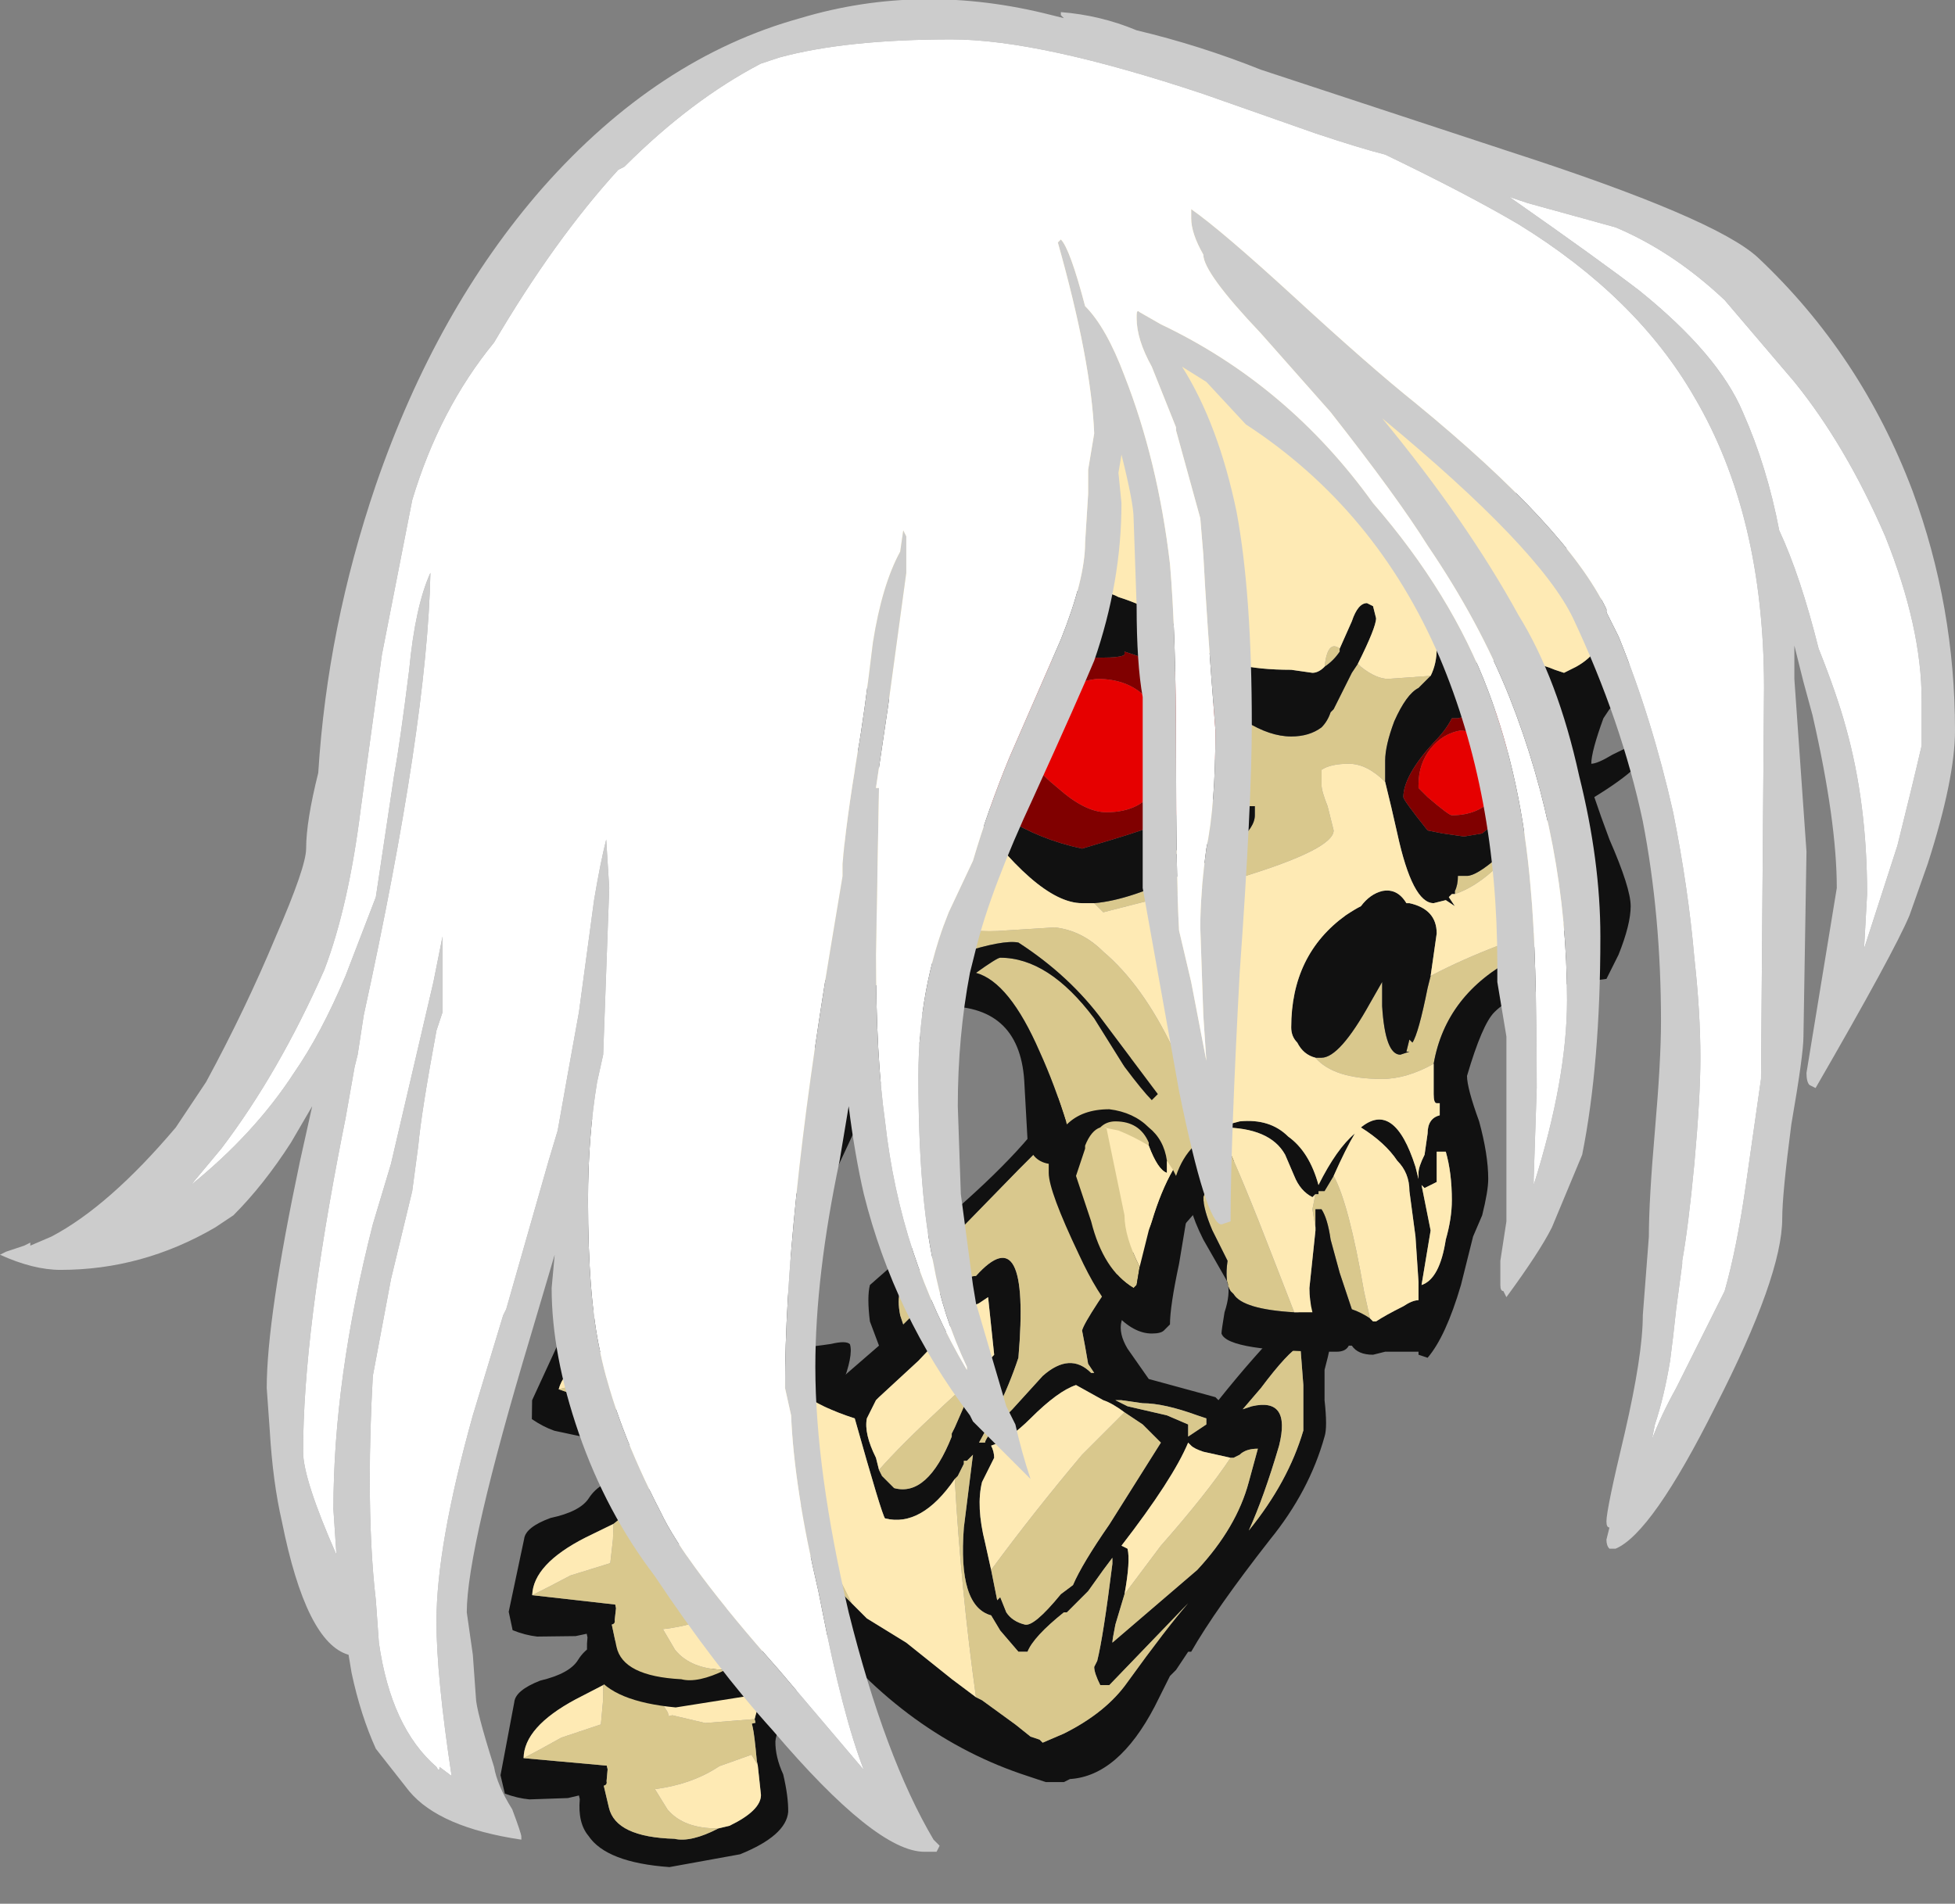 <?xml version="1.0" encoding="UTF-8" standalone="no"?>
<svg xmlns:ffdec="https://www.free-decompiler.com/flash" xmlns:xlink="http://www.w3.org/1999/xlink" ffdec:objectType="frame" height="219.85px" width="225.75px" xmlns="http://www.w3.org/2000/svg">
  <rect width="100%" height="100%" fill="#808080" stroke="none"/>
  <g transform="matrix(1.0, 0.0, 0.0, 1.0, 108.85, 99.4)">
    <use ffdec:characterId="1597" height="203.4" transform="matrix(1.0, 0.0, 0.0, 1.0, -53.85, -82.95)" width="135.4" xlink:href="#sprite0"/>
    <use ffdec:characterId="1602" ffdec:characterName="a_Hair_DoSkel01" height="213.85" transform="matrix(1.0, 0.0, 0.0, 1.0, -108.85, -99.4)" width="225.75" xlink:href="#sprite2"/>
  </g>
  <defs>
    <g id="sprite0" transform="matrix(1.0, 0.0, 0.0, 1.0, 53.85, 82.95)">
      <use ffdec:characterId="1595" height="12.75" transform="matrix(7.0, 0.0, 0.0, 7.0, -38.5, -59.15)" width="4.9" xlink:href="#shape0"/>
      <use ffdec:characterId="1583" height="22.05" transform="matrix(1.211, -0.286, 0.286, 1.211, -53.857, 93.742)" width="29.4" xlink:href="#sprite1"/>
      <use ffdec:characterId="1583" height="22.05" transform="matrix(1.218, -0.259, 0.259, 1.218, -52.645, 74.794)" width="29.4" xlink:href="#sprite1"/>
      <use ffdec:characterId="1583" height="22.05" transform="matrix(1.245, 0.017, -0.017, 1.245, -47.239, 50.103)" width="29.4" xlink:href="#sprite1"/>
      <use ffdec:characterId="1596" height="27.05" transform="matrix(7.0, 0.0, 0.0, 7.0, -44.8, -82.95)" width="18.05" xlink:href="#shape2"/>
    </g>
    <g id="shape0" transform="matrix(1.0, 0.0, 0.0, 1.0, 5.5, 8.45)">
      <path d="M-1.35 -8.35 Q-0.6 -8.05 -0.6 -5.85 -0.6 -3.8 -1.15 -1.6 -1.75 0.9 -2.8 2.35 -2.4 2.5 -2.2 2.9 -2.05 3.2 -2.05 3.5 -2.05 3.75 -2.25 4.0 -2.55 4.3 -3.05 4.3 -4.2 4.3 -5.0 2.2 -5.35 1.15 -5.5 0.1 -5.5 -2.05 -4.75 -4.25 -4.05 -6.25 -3.05 -7.45 -2.05 -8.65 -1.35 -8.35" fill="#ffffff" fill-rule="evenodd" stroke="none"/>
    </g>
    <g id="sprite1" transform="matrix(1.0, 0.0, 0.0, 1.0, 15.4, 22.75)">
      <use ffdec:characterId="1582" height="3.15" transform="matrix(7.0, 0.0, 0.0, 7.0, -15.4, -22.75)" width="4.2" xlink:href="#shape1"/>
    </g>
    <g id="shape1" transform="matrix(1.0, 0.0, 0.0, 1.0, 2.2, 3.25)">
      <path d="M1.25 -1.8 Q1.35 -2.0 1.55 -2.25 L1.5 -2.3 0.2 -2.25 0.1 -2.3 Q-0.1 -2.4 -0.35 -2.7 L-0.4 -2.75 -0.5 -2.75 -0.6 -2.7 -1.0 -2.6 Q-1.75 -2.4 -1.85 -2.0 L-0.8 -1.65 -0.8 -1.6 -0.85 -1.45 Q-0.85 -1.4 -0.9 -1.4 L-0.9 -1.35 Q-0.9 -1.3 -0.9 -1.1 -0.9 -0.7 -0.15 -0.5 0.05 -0.4 0.45 -0.5 L0.6 -0.5 Q1.05 -0.6 1.1 -0.8 L1.15 -1.2 1.15 -1.25 Q1.2 -1.6 1.2 -1.7 L1.2 -1.75 1.25 -1.75 1.25 -1.8 M1.9 -2.1 Q1.85 -1.95 1.7 -1.75 1.5 -1.6 1.45 -1.45 1.4 -1.25 1.45 -1.0 1.45 -0.7 1.4 -0.5 1.3 -0.2 0.65 -0.1 L-0.3 -0.15 Q-1.1 -0.4 -1.25 -0.8 -1.35 -1.0 -1.25 -1.3 L-1.25 -1.35 -1.4 -1.35 -1.9 -1.45 Q-2.05 -1.5 -2.2 -1.6 L-2.2 -1.85 -1.8 -2.75 Q-1.75 -2.9 -1.4 -2.95 -1.0 -2.95 -0.85 -3.1 -0.65 -3.3 -0.35 -3.25 -0.1 -3.2 -0.1 -3.0 L0.0 -2.9 0.3 -2.65 Q0.85 -2.5 1.75 -2.65 1.95 -2.7 2.0 -2.65 2.05 -2.5 1.9 -2.1" fill="#111111" fill-rule="evenodd" stroke="none"/>
      <path d="M0.1 -2.3 L0.15 -2.15 0.15 -2.1 0.2 -2.1 0.6 -1.9 1.25 -1.8 1.25 -1.75 1.2 -1.75 1.2 -1.7 Q1.2 -1.6 1.15 -1.25 L1.15 -1.2 1.1 -1.35 0.65 -1.3 Q0.25 -1.15 -0.25 -1.2 L-0.15 -0.9 Q0.0 -0.6 0.45 -0.5 0.05 -0.4 -0.15 -0.5 -0.9 -0.7 -0.9 -1.1 -0.9 -1.3 -0.9 -1.35 L-0.9 -1.4 Q-0.85 -1.4 -0.85 -1.45 L-0.8 -1.6 -0.8 -1.65 -1.85 -2.0 Q-1.65 -2.05 -1.3 -2.15 L-0.75 -2.2 -0.65 -2.5 -0.6 -2.7 -0.5 -2.75 -0.4 -2.75 -0.35 -2.7 Q-0.1 -2.4 0.1 -2.3" fill="#d9c88d" fill-rule="evenodd" stroke="none"/>
      <path d="M0.1 -2.3 L0.2 -2.25 1.5 -2.3 1.55 -2.25 Q1.35 -2.0 1.25 -1.8 L0.6 -1.9 0.2 -2.1 0.15 -2.1 0.15 -2.15 0.1 -2.3 M1.15 -1.2 L1.1 -0.8 Q1.05 -0.6 0.6 -0.5 L0.45 -0.5 Q0.0 -0.6 -0.15 -0.9 L-0.25 -1.2 Q0.25 -1.15 0.65 -1.3 L1.1 -1.35 1.15 -1.2 M-1.85 -2.0 Q-1.75 -2.4 -1.0 -2.6 L-0.6 -2.7 -0.65 -2.5 -0.75 -2.2 -1.3 -2.15 Q-1.65 -2.05 -1.85 -2.0" fill="#feeab4" fill-rule="evenodd" stroke="none"/>
    </g>
    <g id="shape2" transform="matrix(1.0, 0.0, 0.0, 1.0, 6.4, 11.85)">
      <path d="M-1.7 -0.85 L-0.25 1.85 Q-0.45 2.6 -0.7 3.1 L-1.45 4.45 -1.8 5.2 -2.45 6.35 Q-2.55 6.6 -2.55 7.15 L-2.5 7.65 -2.45 7.85 Q-2.1 8.55 -1.8 8.65 L-1.05 8.0 -1.2 7.6 Q-1.25 7.2 -1.2 7.0 L0.05 5.9 Q1.45 4.7 1.9 3.9 L4.85 4.85 Q4.75 5.15 3.95 6.05 3.15 6.95 2.95 7.6 2.9 7.8 3.05 8.05 L3.4 8.55 4.5 8.85 4.55 8.9 Q5.15 8.15 5.65 7.65 6.8 6.55 6.3 8.4 6.3 8.45 6.3 8.9 6.35 9.35 6.3 9.5 6.05 10.4 5.4 11.2 4.5 12.35 4.1 13.05 L4.05 13.05 3.85 13.35 3.75 13.45 3.5 13.95 Q2.9 15.1 2.1 15.15 L2.0 15.2 1.7 15.2 1.4 15.1 Q-0.6 14.45 -2.05 12.6 -2.55 12.0 -3.0 11.2 L-3.45 10.35 Q-3.8 9.8 -4.35 9.1 L-5.35 8.0 Q-6.05 7.1 -6.2 6.45 -6.4 6.25 -6.4 5.85 L-6.3 5.25 -6.3 5.2 -5.5 3.75 Q-4.65 2.3 -4.5 1.8 L-4.1 -0.15 -1.7 -0.85 M-3.0 7.25 Q-3.15 6.95 -3.05 6.7 -3.0 6.45 -2.3 5.3 L-2.25 5.2 -1.9 4.4 Q-1.35 3.1 -1.0 2.65 L-3.35 -0.1 -3.6 0.9 Q-3.8 1.9 -4.6 3.2 L-5.05 4.0 Q-5.3 4.6 -5.5 5.2 L-5.65 5.65 Q-5.7 5.8 -5.6 6.0 -5.55 6.15 -5.55 6.25 L-5.5 6.4 Q-5.0 7.35 -4.8 7.65 -4.4 8.1 -3.9 8.9 L-3.05 10.2 -2.2 11.45 Q-1.85 11.9 -1.5 12.25 L-1.25 12.5 -0.6 12.9 0.15 13.5 0.55 13.8 0.65 13.85 1.2 14.25 1.45 14.45 1.6 14.5 1.65 14.55 2.0 14.4 Q2.7 14.05 3.05 13.55 3.7 12.65 4.05 12.25 L2.75 13.6 2.6 13.6 Q2.5 13.4 2.5 13.3 L2.55 13.2 Q2.65 12.8 2.8 11.6 L2.8 11.5 2.65 11.7 2.4 12.05 2.05 12.4 2.0 12.4 Q1.5 12.8 1.4 13.05 L1.25 13.05 0.95 12.7 0.8 12.45 Q0.25 12.3 0.35 11.0 L0.5 9.8 0.4 9.9 0.35 9.9 0.35 9.95 0.25 10.15 0.2 10.2 Q-0.35 11.0 -0.95 10.85 -1.0 10.8 -1.45 9.2 -2.55 8.85 -2.8 8.2 -2.85 8.05 -2.85 7.45 L-3.0 7.25 M4.25 4.75 L3.2 3.15 1.25 5.1 -0.7 7.1 Q-0.75 7.25 -0.7 7.5 L-0.65 7.65 -0.45 7.45 Q0.3 6.85 0.55 6.85 1.45 5.85 1.25 8.2 1.1 8.65 0.9 9.05 L0.6 9.6 0.7 9.6 Q0.7 9.5 1.15 9.05 L1.65 8.5 Q2.1 8.1 2.45 8.45 L2.5 8.45 2.4 8.3 Q2.35 8.0 2.3 7.75 2.35 7.55 3.25 6.3 L4.25 4.75 M4.35 9.3 L4.35 9.2 4.2 9.15 Q3.65 8.95 3.3 8.95 L2.95 8.9 2.85 8.9 3.05 9.0 3.7 9.15 4.05 9.3 4.05 9.5 Q4.2 9.4 4.35 9.3 M4.75 9.85 L4.3 9.75 Q4.15 9.7 4.1 9.65 L4.05 9.6 Q3.8 10.2 2.95 11.3 L3.05 11.35 Q3.1 11.55 3.0 12.1 L2.85 12.6 Q2.8 12.85 2.8 12.9 L4.2 11.7 Q4.85 11.0 5.05 10.25 L5.2 9.7 Q5.0 9.7 4.9 9.8 L4.8 9.85 4.75 9.85 M0.8 11.7 L0.9 12.2 0.95 12.15 1.05 12.4 Q1.15 12.55 1.35 12.6 1.5 12.65 1.95 12.1 L2.15 11.95 Q2.3 11.6 2.75 10.95 L3.6 9.6 3.3 9.3 3.0 9.1 Q2.8 8.95 2.65 8.9 L2.2 8.65 Q1.9 8.75 1.45 9.2 1.1 9.55 0.8 9.65 0.85 9.75 0.85 9.85 L0.65 10.25 Q0.55 10.65 0.7 11.25 L0.8 11.7 M5.55 9.65 Q5.3 10.5 5.05 11.05 5.7 10.25 5.95 9.4 5.95 9.3 5.95 8.65 L5.9 8.0 Q5.7 8.1 5.25 8.7 L4.95 9.05 5.1 9.0 Q5.75 8.85 5.55 9.65 M-1.05 10.05 L-1.0 10.15 -0.8 10.35 Q-0.25 10.5 0.15 9.5 L0.15 9.45 0.2 9.35 0.55 8.55 0.65 8.4 Q0.75 8.25 0.85 8.15 L0.75 7.2 0.6 7.3 Q0.5 7.35 0.45 7.35 L-0.4 8.25 -1.05 8.85 -1.1 8.9 -1.25 9.2 Q-1.3 9.45 -1.1 9.85 L-1.05 10.05 M-0.4 2.85 L-0.35 2.95 -0.4 3.05 -0.4 2.85" fill="#111111" fill-rule="evenodd" stroke="none"/>
      <path d="M-1.5 12.25 Q-1.85 11.9 -2.2 11.45 L-3.05 10.2 -3.9 8.9 Q-4.4 8.1 -4.8 7.65 -5.0 7.35 -5.5 6.4 L-5.55 6.25 Q-5.55 6.15 -5.6 6.0 -5.7 5.8 -5.65 5.65 L-5.5 5.2 Q-5.3 4.6 -5.05 4.0 L-4.6 3.2 Q-3.8 1.9 -3.6 0.9 L-3.35 -0.1 -1.0 2.65 Q-1.35 3.1 -1.9 4.4 L-2.25 5.2 -2.3 5.3 Q-3.0 6.45 -3.05 6.7 -3.15 6.95 -3.0 7.25 -3.3 6.95 -3.6 6.25 -3.9 5.6 -4.05 5.25 -4.15 6.15 -4.2 7.15 -3.65 8.55 -2.65 10.1 -2.25 10.75 -1.5 12.25 M0.2 10.2 L0.25 10.15 0.35 9.95 0.35 9.9 0.4 9.9 0.5 9.8 0.35 11.0 Q0.25 12.3 0.8 12.45 L0.95 12.7 1.25 13.05 1.4 13.05 Q1.5 12.8 2.0 12.4 L2.05 12.4 2.4 12.05 2.65 11.7 2.8 11.5 2.8 11.6 Q2.65 12.8 2.55 13.2 L2.5 13.3 Q2.5 13.4 2.6 13.6 L2.75 13.6 4.05 12.25 Q3.7 12.65 3.05 13.55 2.7 14.05 2.0 14.4 L1.65 14.55 1.6 14.5 1.45 14.45 1.2 14.25 0.65 13.85 0.55 13.8 Q0.3 12.0 0.2 10.2 M4.35 9.3 Q4.2 9.4 4.05 9.5 L4.05 9.3 3.7 9.15 3.05 9.0 2.85 8.9 2.95 8.9 3.3 8.95 Q3.65 8.95 4.2 9.15 L4.35 9.2 4.35 9.3 M4.25 4.75 L3.25 6.3 Q2.35 7.55 2.3 7.75 2.35 8.0 2.4 8.3 L2.5 8.45 2.45 8.45 Q2.1 8.1 1.65 8.5 L1.15 9.05 Q0.7 9.5 0.7 9.6 L0.6 9.6 0.9 9.05 Q1.1 8.65 1.25 8.2 1.45 5.85 0.55 6.85 0.3 6.85 -0.45 7.45 L-0.65 7.65 -0.7 7.5 Q-0.75 7.25 -0.7 7.1 L1.25 5.1 3.2 3.15 4.25 4.75 M3.0 12.1 L3.6 11.3 Q4.35 10.45 4.75 9.85 L4.8 9.85 4.9 9.8 Q5.0 9.7 5.2 9.7 L5.05 10.25 Q4.85 11.0 4.2 11.7 L2.8 12.9 Q2.8 12.85 2.85 12.6 L3.0 12.1 M3.0 9.1 L3.3 9.3 3.6 9.6 2.75 10.95 Q2.3 11.6 2.15 11.95 L1.95 12.1 Q1.5 12.65 1.35 12.6 1.15 12.55 1.05 12.4 L0.95 12.15 0.9 12.2 0.8 11.7 Q1.5 10.75 2.3 9.8 L3.0 9.1 M5.55 9.65 Q5.75 8.85 5.1 9.0 L4.95 9.05 5.25 8.7 Q5.7 8.1 5.9 8.0 L5.95 8.65 Q5.95 9.3 5.95 9.4 5.7 10.25 5.05 11.05 5.3 10.5 5.55 9.65 M0.65 8.4 L0.55 8.55 0.2 9.35 0.15 9.45 0.15 9.5 Q-0.25 10.5 -0.8 10.35 L-1.0 10.15 -1.05 10.05 Q-0.7 9.65 0.0 9.0 L0.65 8.4" fill="#d9c88d" fill-rule="evenodd" stroke="none"/>
      <path d="M-1.5 12.25 Q-2.25 10.75 -2.65 10.1 -3.65 8.55 -4.2 7.15 -4.15 6.15 -4.05 5.25 -3.9 5.6 -3.6 6.25 -3.3 6.95 -3.0 7.25 L-2.85 7.45 Q-2.85 8.05 -2.8 8.2 -2.55 8.85 -1.45 9.2 -1.0 10.8 -0.95 10.85 -0.35 11.0 0.2 10.2 0.3 12.0 0.55 13.8 L0.15 13.5 -0.6 12.9 -1.25 12.5 -1.5 12.25 M3.0 12.1 Q3.1 11.55 3.05 11.35 L2.95 11.3 Q3.8 10.2 4.05 9.6 L4.1 9.65 Q4.15 9.7 4.3 9.75 L4.75 9.85 Q4.35 10.45 3.6 11.3 L3.0 12.1 M3.0 9.1 L2.3 9.8 Q1.5 10.75 0.8 11.7 L0.7 11.25 Q0.55 10.65 0.65 10.25 L0.85 9.85 Q0.85 9.75 0.8 9.65 1.1 9.55 1.45 9.2 1.9 8.75 2.2 8.65 L2.65 8.9 Q2.8 8.95 3.0 9.1 M-1.05 10.05 L-1.1 9.85 Q-1.3 9.45 -1.25 9.2 L-1.1 8.9 -1.05 8.85 -0.4 8.25 0.45 7.35 Q0.5 7.35 0.6 7.3 L0.75 7.2 0.85 8.15 Q0.75 8.25 0.65 8.4 L0.0 9.0 Q-0.7 9.65 -1.05 10.05" fill="#feeab4" fill-rule="evenodd" stroke="none"/>
      <path d="M-0.55 -9.8 Q-0.45 -8.8 0.1 -7.8 L0.55 -6.9 Q0.8 -6.5 0.8 -6.3 0.8 -5.9 0.3 -5.65 L0.25 -4.55 0.2 -4.6 0.55 -4.1 0.6 -4.05 Q0.1 -3.85 -0.2 -3.65 L-0.45 -3.5 Q-0.65 -3.35 -0.65 -3.2 L-0.65 -3.15 Q-0.65 -3.0 -0.6 -3.0 L-0.6 -3.05 0.15 -3.35 0.2 -3.35 0.2 -3.4 0.25 -3.35 0.15 -3.2 Q-0.4 -2.65 -0.7 -2.65 -0.9 -2.65 -1.15 -2.8 -1.35 -2.95 -1.55 -2.95 -1.95 -3.2 -2.05 -3.2 L-2.05 -2.85 Q-2.05 -2.65 -1.85 -2.35 L-1.6 -2.05 -1.4 -1.8 -1.25 -1.7 -1.35 -1.6 -2.1 -0.8 Q-1.55 -0.15 -0.75 0.55 -0.1 1.25 1.05 1.15 L1.85 1.1 Q2.3 1.15 2.65 1.5 3.3 2.05 3.8 3.1 L4.05 3.55 Q4.25 3.8 4.55 4.4 L4.55 4.45 Q4.3 4.5 4.15 4.7 3.95 4.9 3.85 5.2 L3.8 5.1 3.7 4.95 Q3.65 4.6 3.4 4.4 3.15 4.15 2.75 4.1 2.3 4.1 2.05 4.35 1.85 3.7 1.6 3.15 1.1 2.0 0.55 1.85 0.9 1.6 0.95 1.6 1.75 1.6 2.5 2.6 L3.0 3.4 Q3.3 3.8 3.45 3.95 L3.55 3.85 2.65 2.65 Q2.1 1.9 1.25 1.35 0.75 1.25 -1.55 2.25 L-1.65 2.2 -2.15 1.8 -2.15 1.6 -2.55 1.15 -2.55 1.1 Q-2.7 0.6 -2.9 0.3 -3.6 -0.7 -4.0 -1.0 L-4.2 -1.1 Q-4.2 -1.3 -4.15 -1.5 -4.05 -1.75 -3.6 -2.05 L-3.2 -2.3 -2.85 -2.55 Q-2.45 -2.9 -2.45 -3.35 L-2.45 -3.4 -2.15 -3.95 -2.1 -4.0 -1.95 -4.25 -1.85 -4.45 Q-1.65 -4.9 -1.65 -4.95 -1.65 -5.25 -1.7 -5.35 L-1.75 -5.4 -1.75 -5.45 Q-1.7 -5.75 -1.7 -5.95 L-1.7 -6.35 Q-1.75 -6.8 -1.8 -7.2 -1.9 -7.55 -2.0 -7.8 -1.85 -8.05 -1.6 -8.5 -1.0 -9.55 -0.6 -9.75 L-0.55 -9.8 M6.3 -3.2 Q6.35 -3.65 6.55 -3.5 L6.55 -3.45 Q6.45 -3.3 6.3 -3.2 M6.85 -3.25 L6.9 -3.2 Q7.15 -3.0 7.35 -3.0 L8.05 -3.05 7.85 -2.85 Q7.65 -2.75 7.45 -2.3 7.3 -1.9 7.3 -1.65 L7.3 -1.3 Q7.0 -1.6 6.7 -1.6 6.4 -1.6 6.25 -1.5 L6.25 -1.25 Q6.25 -1.15 6.35 -0.9 L6.45 -0.5 Q6.45 -0.2 5.0 0.25 L2.65 0.85 2.5 0.7 Q3.1 0.65 4.0 0.2 5.15 -0.35 5.15 -0.75 L5.15 -0.9 5.0 -0.9 Q4.85 -0.8 4.5 -0.4 4.25 -0.15 3.8 -0.1 L4.2 -0.6 Q4.75 -1.4 4.75 -1.65 L4.75 -1.85 4.7 -1.9 4.65 -1.9 4.7 -2.05 4.75 -2.4 4.8 -2.45 4.9 -2.35 5.0 -2.3 Q5.4 -2.05 5.75 -2.05 6.05 -2.05 6.25 -2.2 6.35 -2.3 6.4 -2.45 L6.45 -2.5 6.75 -3.1 6.85 -3.25 M8.55 -3.25 L8.8 -3.3 8.95 -3.3 8.55 -3.2 8.55 -3.25 M8.45 0.55 L8.45 0.5 Q8.5 0.4 8.5 0.25 L8.65 0.25 Q8.8 0.25 9.15 -0.05 L9.4 -0.35 9.55 -0.45 9.65 -0.5 Q9.05 0.35 8.45 0.55 M10.55 0.95 L10.35 1.1 9.45 1.6 Q8.3 2.2 8.1 3.35 7.65 3.6 7.25 3.6 6.45 3.6 6.15 3.25 L6.25 3.25 Q6.55 3.25 7.05 2.35 L7.25 2.0 7.25 2.4 Q7.3 3.2 7.55 3.2 L7.7 3.15 7.65 3.15 7.7 2.95 7.75 3.0 Q7.85 2.85 8.0 2.1 L8.05 1.9 Q9.1 1.35 10.55 0.95 M7.05 7.55 Q6.9 7.45 6.75 7.4 L6.55 6.8 6.4 6.25 Q6.35 5.9 6.25 5.75 L6.15 5.75 6.15 6.05 6.1 5.75 6.15 5.5 6.2 5.5 6.2 5.45 6.3 5.45 6.45 5.2 Q6.7 5.65 6.95 7.1 L7.05 7.55 M5.8 7.45 Q4.95 7.4 4.8 7.15 L4.75 7.1 Q4.65 6.95 4.7 6.6 L4.45 6.1 Q4.3 5.75 4.3 5.55 L4.35 5.4 4.4 5.35 4.35 5.35 4.45 5.05 4.45 4.95 4.5 4.9 4.5 4.85 4.6 4.55 4.6 4.5 Q4.95 5.25 5.45 6.55 L5.8 7.45 M3.25 6.7 L3.2 7.0 3.15 7.05 Q2.65 6.75 2.45 5.95 L2.2 5.2 Q2.25 5.05 2.35 4.75 L2.35 4.7 Q2.45 4.45 2.6 4.4 2.7 4.3 2.85 4.3 3.25 4.3 3.4 4.65 L3.4 4.7 Q3.15 4.55 2.9 4.45 L2.65 4.4 2.7 4.4 3.0 5.85 Q3.0 6.2 3.25 6.7 M10.2 -2.45 L10.2 -2.35 Q10.2 -2.15 10.25 -1.8 L10.2 -1.85 10.0 -2.0 Q10.05 -2.25 10.05 -2.45 L10.05 -2.5 10.1 -2.5 10.2 -2.45" fill="#d9c88d" fill-rule="evenodd" stroke="none"/>
      <path d="M8.85 -10.15 L9.1 -9.35 9.25 -8.6 Q9.45 -7.35 10.5 -5.95 10.9 -5.8 11.15 -5.3 L11.3 -4.55 11.35 -3.95 Q11.35 -3.3 11.3 -3.05 11.2 -2.65 11.0 -2.5 L10.9 -2.35 Q10.7 -1.8 10.7 -1.6 10.8 -1.6 11.05 -1.75 11.35 -1.9 11.6 -2.0 L11.65 -2.0 11.65 -1.9 Q11.65 -1.6 10.75 -1.05 10.85 -0.75 11.0 -0.35 11.35 0.45 11.35 0.75 11.35 1.05 11.15 1.55 L10.95 1.95 10.2 2.05 Q10.05 2.05 9.9 2.15 9.4 2.2 9.1 2.5 8.9 2.7 8.65 3.55 8.65 3.75 8.85 4.3 9.0 4.85 9.0 5.25 9.0 5.45 8.9 5.85 L8.75 6.2 8.55 7.0 Q8.3 7.85 8.0 8.2 L7.85 8.15 7.85 8.1 7.3 8.1 7.1 8.15 Q6.85 8.15 6.75 8.0 L6.7 8.0 Q6.65 8.1 6.5 8.1 4.7 8.1 4.6 7.8 4.6 7.75 4.65 7.45 4.75 7.15 4.7 6.95 L4.3 6.25 Q4.15 5.95 4.1 5.75 L4.05 5.75 Q4.0 6.05 3.9 6.65 3.75 7.35 3.75 7.65 L3.65 7.75 Q3.6 7.8 3.45 7.8 2.85 7.8 2.25 6.5 1.75 5.45 1.75 5.15 L1.75 5.0 Q1.45 4.95 1.4 4.6 L1.35 3.7 Q1.3 2.4 0.05 2.4 L-0.15 2.4 Q-0.75 2.8 -1.15 2.95 -1.2 3.0 -1.3 3.1 -1.45 3.15 -1.65 3.15 -2.7 3.15 -2.9 2.1 -2.95 1.55 -2.85 0.95 -2.85 0.65 -3.3 0.35 -3.65 0.1 -3.9 0.1 -4.25 0.1 -4.45 -0.2 L-4.6 -0.45 -4.6 -0.6 -4.7 -0.95 Q-4.7 -1.25 -4.7 -1.55 -4.7 -2.1 -4.65 -2.25 -4.5 -2.55 -3.95 -2.55 -3.4 -2.55 -3.1 -2.95 L-2.95 -3.15 -2.95 -3.25 Q-2.95 -3.4 -2.55 -4.3 L-2.15 -5.25 -2.55 -6.35 Q-2.95 -7.7 -2.95 -8.2 L-2.95 -8.3 -2.9 -8.4 -2.65 -8.35 Q-2.35 -8.8 -1.6 -9.55 -0.6 -10.5 -0.1 -10.85 1.5 -11.85 3.6 -11.85 5.1 -11.85 6.7 -11.35 8.5 -11.15 8.85 -10.15 M8.95 -3.3 L9.3 -3.3 Q9.75 -3.3 10.1 -3.15 L10.25 -3.1 10.45 -3.2 Q10.9 -3.45 10.9 -3.9 10.9 -4.85 10.3 -5.15 10.05 -5.2 9.85 -5.35 L9.7 -5.45 Q9.5 -5.7 9.45 -6.1 9.3 -6.7 9.15 -8.25 8.85 -9.7 7.9 -10.4 6.6 -11.4 3.9 -11.4 2.8 -11.4 1.25 -10.7 0.5 -10.4 -0.55 -9.8 L-0.6 -9.75 Q-1.0 -9.55 -1.6 -8.5 -1.85 -8.05 -2.0 -7.8 -1.9 -7.55 -1.8 -7.2 -1.75 -6.8 -1.7 -6.35 L-1.7 -5.95 Q-1.7 -5.75 -1.75 -5.45 L-1.75 -5.4 -1.7 -5.35 Q-1.65 -5.25 -1.65 -4.95 -1.65 -4.9 -1.85 -4.45 L-1.95 -4.25 -2.1 -4.0 -2.15 -3.95 -2.45 -3.4 -2.45 -3.35 Q-2.45 -2.9 -2.85 -2.55 L-3.2 -2.3 -3.6 -2.05 Q-4.05 -1.75 -4.15 -1.5 -4.2 -1.3 -4.2 -1.1 L-4.0 -1.0 Q-3.6 -0.7 -2.9 0.3 -2.7 0.6 -2.55 1.1 L-2.55 1.15 -2.3 1.65 -2.15 1.8 -1.65 2.2 -1.55 2.25 Q0.75 1.25 1.25 1.35 2.1 1.9 2.65 2.65 L3.55 3.85 3.45 3.95 Q3.3 3.8 3.0 3.4 L2.5 2.6 Q1.75 1.6 0.95 1.6 0.9 1.6 0.55 1.85 1.1 2.0 1.6 3.15 1.85 3.7 2.05 4.35 2.3 4.1 2.75 4.1 3.15 4.15 3.4 4.4 3.65 4.6 3.7 4.95 L3.7 5.15 Q3.55 5.1 3.4 4.7 L3.4 4.65 Q3.25 4.3 2.85 4.3 2.7 4.3 2.6 4.4 2.45 4.45 2.35 4.7 L2.35 4.75 Q2.25 5.05 2.2 5.2 L2.45 5.95 Q2.65 6.75 3.15 7.05 L3.2 7.0 3.25 6.7 3.4 6.1 3.45 5.95 Q3.6 5.45 3.8 5.1 L3.85 5.2 Q3.95 4.9 4.15 4.7 4.3 4.5 4.55 4.45 L4.55 4.4 Q4.7 4.35 4.9 4.3 5.4 4.25 5.7 4.55 6.05 4.8 6.2 5.35 6.5 4.75 6.8 4.5 6.65 4.75 6.45 5.2 L6.3 5.45 6.2 5.45 6.2 5.5 6.15 5.5 6.1 5.55 Q5.9 5.45 5.8 5.2 L5.65 4.85 Q5.4 4.4 4.6 4.4 L4.6 4.5 4.6 4.55 4.5 4.85 4.5 4.9 4.45 4.95 4.45 5.05 4.35 5.35 4.4 5.35 4.35 5.4 4.3 5.55 Q4.3 5.75 4.45 6.1 L4.7 6.6 Q4.65 6.95 4.75 7.1 L4.8 7.15 Q4.95 7.4 5.8 7.45 L6.1 7.45 Q6.05 7.25 6.05 7.05 L6.15 6.1 6.15 6.05 6.15 5.75 6.25 5.75 Q6.35 5.9 6.4 6.25 L6.55 6.8 6.75 7.4 Q6.9 7.45 7.05 7.55 L7.1 7.6 7.15 7.6 Q7.3 7.5 7.6 7.35 7.75 7.25 7.85 7.25 L7.85 6.95 7.8 6.2 7.7 5.45 Q7.7 5.15 7.5 4.95 7.3 4.65 6.9 4.4 7.45 3.95 7.8 5.05 L7.85 5.25 7.85 5.15 Q7.85 5.05 7.95 4.85 L8.0 4.5 Q8.0 4.25 8.2 4.2 L8.2 4.0 8.15 4.0 Q8.1 4.0 8.1 3.85 8.1 3.6 8.1 3.35 8.3 2.2 9.45 1.6 L10.35 1.1 10.55 0.95 Q10.8 0.65 10.8 0.35 L10.5 -0.75 10.45 -0.9 9.65 -0.5 9.55 -0.45 9.4 -0.35 9.15 -0.05 Q8.8 0.25 8.65 0.25 L8.5 0.25 Q8.5 0.4 8.45 0.5 L8.45 0.55 8.4 0.55 8.35 0.6 8.45 0.75 8.3 0.65 8.1 0.7 Q7.75 0.7 7.5 -0.45 7.4 -0.9 7.3 -1.3 L7.3 -1.65 Q7.3 -1.9 7.45 -2.3 7.65 -2.75 7.85 -2.85 L8.05 -3.05 Q8.15 -3.25 8.15 -3.5 8.15 -3.9 8.35 -4.0 L8.5 -3.55 8.55 -3.25 8.55 -3.2 8.95 -3.3 M0.6 -4.05 L0.85 -4.1 Q2.35 -4.65 2.9 -4.35 3.7 -4.1 4.3 -3.5 4.7 -3.15 5.75 -3.15 L6.1 -3.1 Q6.2 -3.1 6.3 -3.2 6.45 -3.3 6.55 -3.45 L6.55 -3.5 6.75 -3.95 Q6.85 -4.25 7.0 -4.25 L7.1 -4.2 7.15 -4.0 Q7.15 -3.85 6.85 -3.25 L6.75 -3.1 6.45 -2.5 6.4 -2.45 Q6.35 -2.3 6.25 -2.2 6.05 -2.05 5.75 -2.05 5.4 -2.05 5.0 -2.3 L4.9 -2.35 4.8 -2.45 4.75 -2.5 4.75 -2.4 4.7 -2.05 4.6 -2.05 Q4.6 -2.15 4.5 -2.5 L4.4 -2.75 4.3 -2.85 4.2 -2.9 Q3.65 -3.25 3.0 -3.45 L3.0 -3.4 Q2.95 -3.35 2.6 -3.35 1.35 -3.35 0.7 -3.05 0.15 -2.85 0.05 -2.5 L0.05 -2.3 0.25 -1.95 Q0.4 -1.55 0.4 -1.3 L0.4 -1.25 Q0.65 -0.95 1.05 -0.7 1.6 -0.35 2.3 -0.2 L2.8 -0.35 Q3.8 -0.65 3.9 -0.8 L4.05 -1.1 4.25 -1.4 4.6 -1.8 4.65 -1.9 4.7 -1.9 4.75 -1.85 4.75 -1.65 Q4.75 -1.4 4.2 -0.6 L3.8 -0.1 Q4.25 -0.15 4.5 -0.4 4.85 -0.8 5.0 -0.9 L5.15 -0.9 5.15 -0.75 Q5.15 -0.35 4.0 0.2 3.1 0.65 2.5 0.7 L2.3 0.7 Q1.55 0.7 0.35 -1.0 L0.3 -1.0 Q-0.5 -1.0 -1.25 -1.7 L-1.4 -1.8 -1.6 -2.05 -1.85 -2.35 Q-2.05 -2.65 -2.05 -2.85 L-2.05 -3.2 Q-1.95 -3.2 -1.55 -2.95 -1.35 -2.95 -1.15 -2.8 -0.9 -2.65 -0.7 -2.65 -0.4 -2.65 0.15 -3.2 L0.25 -3.35 0.35 -3.4 0.2 -3.4 0.2 -3.35 0.15 -3.35 -0.6 -3.05 -0.6 -3.0 Q-0.65 -3.0 -0.65 -3.15 L-0.65 -3.2 Q-0.65 -3.35 -0.45 -3.5 L-0.2 -3.65 Q0.1 -3.85 0.6 -4.05 M9.3 -1.5 Q9.3 -1.95 9.4 -2.15 L9.2 -2.35 9.1 -2.5 9.05 -2.5 8.5 -2.35 8.4 -2.35 Q8.3 -2.15 8.1 -1.95 7.6 -1.4 7.6 -1.05 7.6 -1.0 8.0 -0.5 L8.25 -0.45 8.6 -0.4 8.9 -0.45 9.2 -0.7 9.2 -0.75 9.3 -1.05 9.3 -1.4 9.3 -1.5 M10.2 -2.45 L10.1 -2.5 10.05 -2.5 10.05 -2.45 Q10.05 -2.25 10.0 -2.0 L10.2 -1.85 10.25 -1.8 Q10.2 -2.15 10.2 -2.35 L10.2 -2.45 M9.7 -2.55 L9.75 -2.55 9.7 -2.6 9.7 -2.55 M6.15 3.25 Q5.95 3.2 5.85 3.0 5.75 2.9 5.75 2.75 5.75 1.55 6.65 0.9 6.8 0.8 6.9 0.75 7.05 0.55 7.25 0.5 7.5 0.45 7.65 0.7 L7.7 0.7 Q8.15 0.8 8.15 1.2 L8.05 1.9 8.0 2.1 Q7.85 2.85 7.75 3.0 L7.7 2.95 7.65 3.15 7.7 3.15 7.55 3.2 Q7.3 3.2 7.25 2.4 L7.25 2.0 7.05 2.35 Q6.55 3.25 6.25 3.25 L6.15 3.25 M8.15 4.8 L8.15 5.3 7.95 5.4 7.9 5.35 8.05 6.1 7.9 7.0 Q8.2 6.9 8.3 6.25 8.4 5.9 8.4 5.6 8.4 5.15 8.3 4.8 L8.15 4.8" fill="#111111" fill-rule="evenodd" stroke="none"/>
      <path d="M1.8 -2.65 Q1.4 -2.35 1.4 -1.9 1.4 -1.6 1.9 -1.2 2.35 -0.8 2.7 -0.8 3.3 -0.8 3.55 -1.25 L3.7 -1.7 Q3.7 -2.35 3.35 -2.7 3.05 -3.0 2.55 -3.0 2.1 -2.95 1.8 -2.65 M4.65 -1.9 L4.6 -1.8 4.25 -1.4 4.05 -1.1 3.9 -0.8 Q3.8 -0.65 2.8 -0.35 L2.3 -0.2 Q1.6 -0.35 1.05 -0.7 0.65 -0.95 0.4 -1.25 L0.4 -1.3 Q0.4 -1.55 0.25 -1.95 L0.05 -2.3 0.05 -2.5 Q0.15 -2.85 0.7 -3.05 1.35 -3.35 2.6 -3.35 2.95 -3.35 3.0 -3.4 L3.0 -3.45 Q3.65 -3.25 4.2 -2.9 L4.3 -2.85 4.4 -2.75 4.5 -2.5 Q4.6 -2.15 4.6 -2.05 L4.7 -2.05 4.65 -1.9 M9.3 -1.5 Q9.3 -1.75 9.2 -1.9 L8.9 -2.1 8.55 -2.15 Q8.25 -2.1 8.05 -1.85 7.85 -1.6 7.85 -1.25 L7.85 -1.2 8.0 -1.05 Q8.35 -0.75 8.4 -0.75 8.85 -0.75 9.1 -1.05 L9.2 -1.15 9.3 -1.4 9.3 -1.05 9.2 -0.75 9.2 -0.7 8.9 -0.45 8.6 -0.4 8.25 -0.45 8.0 -0.5 Q7.6 -1.0 7.6 -1.05 7.6 -1.4 8.1 -1.95 8.3 -2.15 8.4 -2.35 L8.5 -2.35 9.05 -2.5 9.1 -2.5 9.2 -2.35 9.4 -2.15 Q9.3 -1.95 9.3 -1.5" fill="#800000" fill-rule="evenodd" stroke="none"/>
      <path d="M-0.55 -9.8 Q0.5 -10.4 1.25 -10.7 2.8 -11.4 3.9 -11.4 6.6 -11.4 7.9 -10.4 8.85 -9.7 9.15 -8.25 9.3 -6.7 9.45 -6.1 9.5 -5.7 9.7 -5.45 L9.85 -5.35 Q10.05 -5.2 10.3 -5.15 10.9 -4.85 10.9 -3.9 10.9 -3.45 10.45 -3.2 L10.25 -3.1 10.1 -3.15 Q9.75 -3.3 9.3 -3.3 L8.95 -3.3 8.8 -3.3 8.55 -3.25 8.5 -3.55 8.35 -4.0 Q8.15 -3.9 8.15 -3.5 8.15 -3.25 8.05 -3.05 L7.35 -3.0 Q7.15 -3.0 6.9 -3.2 L6.85 -3.25 Q7.15 -3.85 7.15 -4.0 L7.1 -4.2 7.0 -4.25 Q6.85 -4.25 6.75 -3.95 L6.55 -3.5 Q6.35 -3.65 6.3 -3.2 6.2 -3.1 6.1 -3.1 L5.75 -3.15 Q4.7 -3.15 4.3 -3.5 3.7 -4.1 2.9 -4.35 2.35 -4.65 0.85 -4.1 L0.6 -4.05 0.55 -4.1 0.2 -4.6 0.25 -4.55 0.3 -5.65 Q0.8 -5.9 0.8 -6.3 0.8 -6.5 0.55 -6.9 L0.1 -7.8 Q-0.45 -8.8 -0.55 -9.8 M0.2 -3.4 L0.35 -3.4 0.25 -3.35 0.2 -3.4 M-1.25 -1.7 Q-0.5 -1.0 0.3 -1.0 L0.35 -1.0 Q1.55 0.7 2.3 0.7 L2.5 0.7 2.65 0.85 5.0 0.25 Q6.45 -0.2 6.45 -0.5 L6.35 -0.9 Q6.25 -1.15 6.25 -1.25 L6.25 -1.5 Q6.4 -1.6 6.7 -1.6 7.0 -1.6 7.3 -1.3 7.4 -0.9 7.5 -0.45 7.75 0.7 8.1 0.7 L8.3 0.65 8.45 0.75 8.35 0.6 8.4 0.55 8.45 0.55 Q9.05 0.35 9.65 -0.5 L10.45 -0.9 10.5 -0.75 10.8 0.35 Q10.8 0.65 10.55 0.95 9.1 1.35 8.05 1.9 L8.15 1.2 Q8.15 0.8 7.7 0.7 L7.65 0.7 Q7.5 0.45 7.25 0.5 7.05 0.55 6.9 0.75 6.8 0.8 6.65 0.9 5.75 1.55 5.75 2.75 5.75 2.9 5.85 3.0 5.95 3.2 6.15 3.25 6.45 3.6 7.25 3.6 7.65 3.6 8.1 3.35 8.1 3.6 8.1 3.85 8.1 4.0 8.15 4.0 L8.2 4.0 8.2 4.2 Q8.0 4.25 8.0 4.5 L7.95 4.85 Q7.85 5.05 7.85 5.15 L7.85 5.25 7.8 5.05 Q7.45 3.95 6.9 4.4 7.3 4.65 7.5 4.95 7.7 5.15 7.7 5.45 L7.8 6.2 7.85 6.95 7.85 7.25 Q7.75 7.25 7.6 7.35 7.3 7.5 7.15 7.6 L7.1 7.6 7.05 7.55 6.95 7.1 Q6.7 5.65 6.45 5.2 6.65 4.75 6.8 4.5 6.5 4.75 6.2 5.35 6.05 4.8 5.7 4.55 5.4 4.25 4.9 4.3 4.7 4.35 4.55 4.4 4.25 3.8 4.05 3.55 L3.8 3.1 Q3.3 2.05 2.65 1.5 2.3 1.15 1.85 1.1 L1.05 1.15 Q-0.1 1.25 -0.75 0.55 -1.55 -0.15 -2.1 -0.8 L-1.35 -1.6 -1.25 -1.7 M4.75 -2.4 L4.75 -2.5 4.8 -2.45 4.75 -2.4 M6.15 6.05 L6.15 6.1 6.05 7.05 Q6.05 7.25 6.1 7.45 L5.8 7.45 5.45 6.55 Q4.95 5.25 4.6 4.5 L4.6 4.4 Q5.4 4.4 5.65 4.85 L5.8 5.2 Q5.9 5.45 6.1 5.55 L6.15 5.5 6.1 5.75 6.15 6.05 M3.8 5.1 Q3.6 5.45 3.45 5.95 L3.4 6.1 3.25 6.7 Q3.0 6.2 3.0 5.85 L2.7 4.4 2.65 4.4 2.9 4.45 Q3.15 4.55 3.4 4.7 3.55 5.1 3.7 5.15 L3.7 4.95 3.8 5.1 M-2.15 1.8 L-2.3 1.65 -2.55 1.15 -2.15 1.6 -2.15 1.8 M8.15 4.8 L8.3 4.8 Q8.4 5.15 8.4 5.6 8.4 5.9 8.3 6.25 8.2 6.9 7.9 7.0 L8.05 6.1 7.9 5.35 7.95 5.4 8.15 5.3 8.15 4.8" fill="#feeab4" fill-rule="evenodd" stroke="none"/>
      <path d="M1.8 -2.65 Q2.1 -2.95 2.55 -3.0 3.05 -3.0 3.35 -2.7 3.7 -2.35 3.7 -1.7 L3.55 -1.25 Q3.3 -0.8 2.7 -0.8 2.35 -0.8 1.9 -1.2 1.4 -1.6 1.4 -1.9 1.4 -2.35 1.8 -2.65 M0.05 -2.3 L0.05 -2.5 0.05 -2.3 M9.3 -1.4 L9.2 -1.15 9.1 -1.05 Q8.85 -0.75 8.4 -0.75 8.35 -0.75 8.0 -1.05 L7.85 -1.2 7.85 -1.25 Q7.85 -1.6 8.05 -1.85 8.25 -2.1 8.55 -2.15 L8.9 -2.1 9.2 -1.9 Q9.3 -1.75 9.3 -1.5 L9.3 -1.4 M9.7 -2.55 L9.7 -2.6 9.75 -2.55 9.7 -2.55" fill="#e60000" fill-rule="evenodd" stroke="none"/>
    </g>
    <g id="sprite2" transform="matrix(1.0, 0.0, 0.0, 1.0, 108.85, 99.4)">
      <use ffdec:characterId="1601" height="30.55" transform="matrix(7.0, 0.0, 0.0, 7.0, -108.85, -99.4)" width="32.25" xlink:href="#shape3"/>
    </g>
    <g id="shape3" transform="matrix(1.0, 0.0, 0.0, 1.0, 15.55, 14.2)">
      <path d="M9.35 -10.95 Q10.85 -9.9 11.5 -9.4 12.8 -8.35 13.2 -7.4 13.6 -6.5 13.8 -5.45 14.15 -4.7 14.45 -3.5 14.75 -2.75 14.9 -2.2 15.25 -0.95 15.25 0.55 L15.2 1.45 15.75 -0.25 Q16.0 -1.25 16.15 -1.9 L16.15 -2.65 Q16.15 -3.85 15.55 -5.35 14.9 -6.85 14.05 -7.9 L12.9 -9.25 Q12.05 -10.05 11.1 -10.45 L9.65 -10.85 9.35 -10.95 M6.15 -12.0 L4.3 -12.65 Q1.6 -13.55 0.15 -13.55 -1.6 -13.55 -2.7 -13.25 L-3.0 -13.15 Q-4.15 -12.55 -5.25 -11.45 L-5.35 -11.4 Q-6.4 -10.25 -7.4 -8.55 -8.3 -7.45 -8.75 -5.95 L-9.25 -3.4 -9.6 -0.85 Q-9.8 0.75 -10.2 1.8 -10.95 3.5 -11.9 4.75 L-12.4 5.35 Q-11.35 4.5 -10.7 3.5 -10.25 2.85 -9.85 1.9 L-9.35 0.6 -9.05 -1.4 Q-8.95 -1.95 -8.8 -3.15 -8.7 -4.2 -8.45 -4.75 -8.5 -2.25 -9.55 2.55 L-9.65 3.2 -9.7 3.4 -9.85 4.25 -9.9 4.5 Q-10.55 7.8 -10.55 9.75 -10.55 10.2 -10.0 11.45 L-10.05 10.7 Q-10.05 8.55 -9.4 6.0 L-9.1 5.0 -8.4 2.0 -8.25 1.25 -8.25 2.5 -8.35 2.8 Q-8.6 4.15 -8.65 4.7 L-8.75 5.45 -9.1 6.9 -9.4 8.5 Q-9.45 9.4 -9.45 10.2 -9.45 11.35 -9.35 12.2 L-9.3 12.9 Q-9.1 14.3 -8.35 14.95 -8.3 15.05 -8.3 14.95 L-8.1 15.1 Q-8.35 13.45 -8.35 12.55 -8.35 11.3 -7.75 9.15 L-7.25 7.5 -7.2 7.4 -6.5 4.95 -6.35 4.45 Q-6.2 3.6 -6.0 2.5 L-5.75 0.65 Q-5.65 0.05 -5.55 -0.35 L-5.5 0.45 -5.6 3.2 -5.7 3.65 Q-5.85 4.55 -5.85 5.6 -5.85 7.2 -5.65 8.1 -5.4 9.3 -4.65 10.75 -4.25 11.6 -2.7 13.35 L-1.3 15.0 Q-1.65 14.1 -2.0 12.3 L-2.05 12.05 Q-2.45 10.35 -2.5 9.15 L-2.6 8.7 Q-2.6 5.95 -1.85 1.45 L-1.65 0.25 -1.65 0.05 Q-1.6 -0.6 -1.4 -1.8 -1.3 -2.35 -1.15 -3.6 -1.0 -4.55 -0.7 -5.1 L-0.65 -5.45 -0.6 -5.35 -0.6 -4.75 -0.9 -2.55 -1.1 -1.2 -1.05 -1.2 -1.1 1.55 Q-1.1 3.25 -0.95 4.3 -0.7 6.55 0.4 8.4 L0.4 8.35 Q0.0 7.5 -0.15 6.65 -0.4 5.5 -0.4 3.55 -0.4 2.1 0.1 0.85 L0.5 0.0 Q0.75 -0.85 1.1 -1.7 L1.95 -3.65 Q2.35 -4.65 2.35 -5.25 L2.4 -6.05 2.4 -6.45 Q2.45 -6.75 2.5 -7.05 2.45 -8.25 1.9 -10.2 L1.95 -10.25 Q2.1 -10.1 2.35 -9.15 2.7 -8.8 3.0 -8.0 3.55 -6.6 3.75 -4.9 3.85 -3.75 3.85 -1.8 3.85 0.25 3.9 1.15 L4.1 2.0 4.35 3.3 4.3 2.55 4.25 1.1 Q4.25 0.55 4.35 -0.2 4.5 -0.9 4.5 -2.15 4.35 -4.05 4.3 -5.05 L4.25 -5.65 3.85 -7.1 3.85 -7.15 3.45 -8.15 Q3.2 -8.6 3.2 -8.95 L3.2 -9.0 Q3.2 -9.1 3.25 -9.05 L3.6 -8.85 Q5.7 -7.85 7.1 -5.9 8.4 -4.4 9.0 -2.8 9.55 -1.35 9.7 0.45 9.8 1.5 9.8 3.75 L9.75 5.25 9.75 5.35 Q10.3 3.6 10.3 2.3 10.3 -0.3 9.35 -2.7 8.85 -3.95 8.0 -5.2 7.5 -6.0 6.4 -7.4 L5.25 -8.7 Q4.3 -9.7 4.3 -10.0 4.1 -10.35 4.1 -10.6 L4.1 -10.75 Q4.6 -10.4 5.8 -9.3 7.05 -8.15 7.8 -7.55 10.3 -5.5 10.95 -4.15 L10.95 -4.1 11.15 -3.7 Q11.7 -2.35 12.05 -0.8 12.3 0.45 12.4 1.6 12.5 2.5 12.5 3.25 12.5 3.9 12.4 5.0 12.3 6.05 12.2 6.6 L12.2 6.65 12.1 7.4 12.05 7.85 12.0 8.25 Q11.9 8.85 11.75 9.3 L11.7 9.55 Q11.85 9.15 12.1 8.7 L12.9 7.1 Q13.1 6.4 13.25 5.35 L13.5 3.6 13.55 -2.85 Q13.55 -5.7 12.4 -7.65 11.45 -9.3 9.5 -10.5 8.65 -11.0 7.3 -11.65 6.9 -11.75 6.15 -12.0 M5.25 -13.05 L9.35 -11.7 Q12.75 -10.6 13.45 -9.95 15.15 -8.35 16.0 -6.1 16.7 -4.2 16.7 -2.15 16.7 -1.35 16.25 0.05 L15.95 0.9 Q15.7 1.5 14.4 3.75 L14.3 3.7 Q14.25 3.65 14.25 3.5 L14.75 0.45 Q14.75 -0.65 14.35 -2.4 L14.2 -2.95 14.05 -3.55 14.05 -3.0 14.25 -0.15 14.2 2.9 Q14.2 3.2 14.0 4.35 13.85 5.5 13.85 5.9 13.85 6.85 12.75 9.0 11.7 11.1 11.1 11.35 L11.0 11.35 Q10.95 11.3 10.95 11.2 L11.0 11.0 Q10.95 11.0 10.95 10.9 10.95 10.7 11.25 9.45 11.55 8.15 11.55 7.5 L11.65 6.2 Q11.65 5.6 11.75 4.45 11.85 3.3 11.85 2.65 11.85 0.9 11.55 -0.65 11.2 -2.3 10.4 -4.0 9.85 -5.15 7.25 -7.3 8.65 -5.6 9.5 -4.05 10.15 -3.0 10.5 -1.4 10.85 0.0 10.85 1.25 10.85 3.35 10.55 4.85 L10.05 6.05 Q9.85 6.45 9.3 7.2 L9.25 7.1 Q9.2 7.1 9.2 7.0 L9.2 6.6 9.3 5.95 9.3 2.9 9.15 2.0 9.15 1.7 Q9.15 -1.1 8.2 -3.35 7.15 -5.8 5.0 -7.2 L4.35 -7.9 3.95 -8.15 Q4.55 -7.2 4.85 -5.75 5.1 -4.4 5.1 -2.25 5.1 -0.95 4.9 1.85 4.75 4.65 4.75 5.95 L4.6 6.0 Q4.35 6.0 3.9 3.8 L3.3 0.45 3.3 -2.7 Q3.2 -3.25 3.2 -4.2 L3.15 -5.65 Q3.15 -5.9 2.95 -6.7 L2.9 -6.4 2.95 -5.9 Q2.95 -4.6 2.5 -3.3 2.25 -2.7 1.5 -1.05 0.8 0.45 0.55 1.45 L0.45 1.85 Q0.25 2.9 0.25 4.05 L0.3 5.5 0.5 7.0 0.55 7.3 1.05 9.0 1.2 9.3 Q1.3 9.75 1.45 10.2 L0.5 9.25 0.45 9.15 Q-0.8 7.5 -1.3 5.5 -1.45 4.85 -1.55 4.05 L-1.7 4.95 Q-2.1 6.85 -2.1 8.35 -2.1 10.05 -1.55 12.4 -0.95 14.8 -0.15 16.15 L-0.05 16.25 -0.1 16.35 -0.3 16.35 Q-1.1 16.35 -2.8 14.35 -3.75 13.3 -4.75 11.8 -5.55 10.75 -6.0 9.45 -6.45 8.15 -6.45 7.05 L-6.4 6.5 -6.8 7.85 Q-7.85 11.35 -7.85 12.4 L-7.75 13.1 -7.7 13.8 Q-7.7 14.0 -7.4 14.95 -7.35 15.25 -7.1 15.65 -6.95 16.05 -6.95 16.1 L-6.95 16.15 Q-8.3 15.95 -8.8 15.35 L-9.35 14.65 Q-9.6 14.1 -9.75 13.4 L-9.8 13.1 Q-10.5 12.9 -10.9 10.9 -11.05 10.25 -11.1 9.4 L-11.15 8.7 Q-11.15 7.55 -10.6 4.95 L-10.4 4.05 -10.75 4.65 Q-11.2 5.35 -11.7 5.85 L-12.0 6.05 Q-13.2 6.75 -14.55 6.75 -15.0 6.75 -15.55 6.5 L-15.45 6.45 -15.15 6.35 -15.05 6.3 -15.05 6.35 -14.7 6.2 Q-13.75 5.7 -12.65 4.4 L-12.15 3.65 Q-11.5 2.45 -11.0 1.25 -10.5 0.1 -10.5 -0.2 -10.5 -0.65 -10.3 -1.45 -10.15 -3.85 -9.35 -6.2 -8.35 -9.1 -6.6 -11.1 -4.7 -13.25 -2.35 -13.9 -0.35 -14.5 1.8 -13.95 L2.0 -13.9 1.95 -13.95 1.95 -14.0 Q2.6 -13.95 3.2 -13.7 4.25 -13.45 5.25 -13.05" fill="#cccccc" fill-rule="evenodd" stroke="none"/>
      <path d="M6.15 -12.0 Q6.9 -11.75 7.3 -11.65 8.65 -11.0 9.5 -10.5 11.45 -9.3 12.4 -7.65 13.55 -5.7 13.55 -2.85 L13.5 3.6 13.25 5.35 Q13.1 6.4 12.9 7.1 L12.1 8.7 Q11.85 9.15 11.7 9.55 L11.75 9.3 Q11.9 8.85 12.0 8.25 L12.05 7.85 12.1 7.4 12.2 6.65 12.2 6.6 Q12.3 6.05 12.4 5.0 12.5 3.9 12.5 3.25 12.5 2.5 12.4 1.6 12.3 0.45 12.05 -0.8 11.7 -2.35 11.15 -3.7 L10.95 -4.1 10.95 -4.15 Q10.3 -5.5 7.8 -7.55 7.05 -8.15 5.8 -9.3 4.6 -10.4 4.1 -10.75 L4.1 -10.6 Q4.1 -10.35 4.3 -10.0 4.3 -9.7 5.25 -8.7 L6.4 -7.4 Q7.5 -6.0 8.0 -5.2 8.85 -3.95 9.35 -2.7 10.3 -0.3 10.3 2.3 10.3 3.6 9.75 5.35 L9.75 5.25 9.8 3.75 Q9.8 1.5 9.7 0.45 9.55 -1.35 9.0 -2.8 8.4 -4.4 7.1 -5.9 5.7 -7.85 3.6 -8.85 L3.25 -9.05 Q3.2 -9.1 3.2 -9.0 L3.2 -8.95 Q3.2 -8.6 3.45 -8.15 L3.85 -7.15 3.85 -7.1 4.25 -5.65 4.3 -5.05 Q4.35 -4.05 4.5 -2.15 4.5 -0.9 4.35 -0.2 4.25 0.55 4.25 1.1 L4.3 2.55 4.35 3.3 4.1 2.0 3.9 1.15 Q3.85 0.25 3.85 -1.8 3.85 -3.75 3.75 -4.9 3.55 -6.6 3.0 -8.0 2.7 -8.8 2.35 -9.15 2.1 -10.1 1.95 -10.25 L1.9 -10.2 Q2.45 -8.25 2.5 -7.05 2.45 -6.75 2.4 -6.45 L2.4 -6.05 2.35 -5.25 Q2.35 -4.65 1.95 -3.65 L1.1 -1.7 Q0.75 -0.85 0.5 0.0 L0.1 0.85 Q-0.4 2.1 -0.4 3.55 -0.4 5.5 -0.15 6.65 0.0 7.5 0.4 8.35 L0.4 8.4 Q-0.7 6.55 -0.95 4.3 -1.1 3.25 -1.1 1.55 L-1.05 -1.2 -1.1 -1.2 -0.9 -2.55 -0.6 -4.75 -0.6 -5.35 -0.65 -5.45 -0.7 -5.1 Q-1.0 -4.55 -1.15 -3.6 -1.3 -2.35 -1.4 -1.8 -1.6 -0.6 -1.65 0.05 L-1.65 0.25 -1.85 1.45 Q-2.6 5.95 -2.6 8.7 L-2.5 9.15 Q-2.45 10.35 -2.05 12.05 L-2.0 12.3 Q-1.65 14.1 -1.3 15.0 L-2.7 13.35 Q-4.25 11.6 -4.65 10.75 -5.4 9.3 -5.65 8.1 -5.85 7.2 -5.85 5.6 -5.85 4.55 -5.7 3.65 L-5.6 3.2 -5.5 0.45 -5.55 -0.35 Q-5.65 0.05 -5.75 0.65 L-6.0 2.5 Q-6.2 3.6 -6.35 4.45 L-6.5 4.95 -7.2 7.4 -7.25 7.5 -7.75 9.15 Q-8.35 11.3 -8.35 12.55 -8.35 13.45 -8.1 15.1 L-8.3 14.95 Q-8.3 15.05 -8.35 14.95 -9.1 14.3 -9.3 12.9 L-9.35 12.2 Q-9.45 11.35 -9.45 10.2 -9.45 9.4 -9.4 8.5 L-9.1 6.9 -8.75 5.45 -8.65 4.7 Q-8.6 4.15 -8.35 2.8 L-8.25 2.5 -8.25 1.25 -8.4 2.0 -9.1 5.0 -9.4 6.0 Q-10.05 8.55 -10.05 10.7 L-10.0 11.45 Q-10.55 10.2 -10.55 9.75 -10.55 7.8 -9.9 4.5 L-9.85 4.25 -9.7 3.4 -9.65 3.2 -9.55 2.55 Q-8.5 -2.25 -8.45 -4.75 -8.7 -4.2 -8.8 -3.15 -8.95 -1.95 -9.05 -1.4 L-9.35 0.6 -9.85 1.9 Q-10.25 2.85 -10.7 3.5 -11.35 4.5 -12.4 5.35 L-11.9 4.75 Q-10.95 3.5 -10.2 1.8 -9.8 0.75 -9.6 -0.85 L-9.25 -3.4 -8.75 -5.95 Q-8.3 -7.45 -7.4 -8.55 -6.4 -10.25 -5.35 -11.4 L-5.25 -11.45 Q-4.15 -12.55 -3.0 -13.15 L-2.7 -13.25 Q-1.6 -13.55 0.15 -13.55 1.6 -13.55 4.3 -12.65 L6.15 -12.0 M9.35 -10.95 L9.65 -10.85 11.1 -10.45 Q12.05 -10.05 12.9 -9.25 L14.05 -7.9 Q14.9 -6.85 15.55 -5.35 16.15 -3.85 16.15 -2.65 L16.15 -1.9 Q16.0 -1.25 15.75 -0.25 L15.2 1.45 15.25 0.55 Q15.25 -0.95 14.9 -2.2 14.75 -2.75 14.45 -3.5 14.15 -4.7 13.8 -5.45 13.6 -6.5 13.2 -7.4 12.8 -8.35 11.5 -9.4 10.85 -9.9 9.35 -10.95" fill="#ffffff" fill-rule="evenodd" stroke="none"/>
    </g>
  </defs>
</svg>

